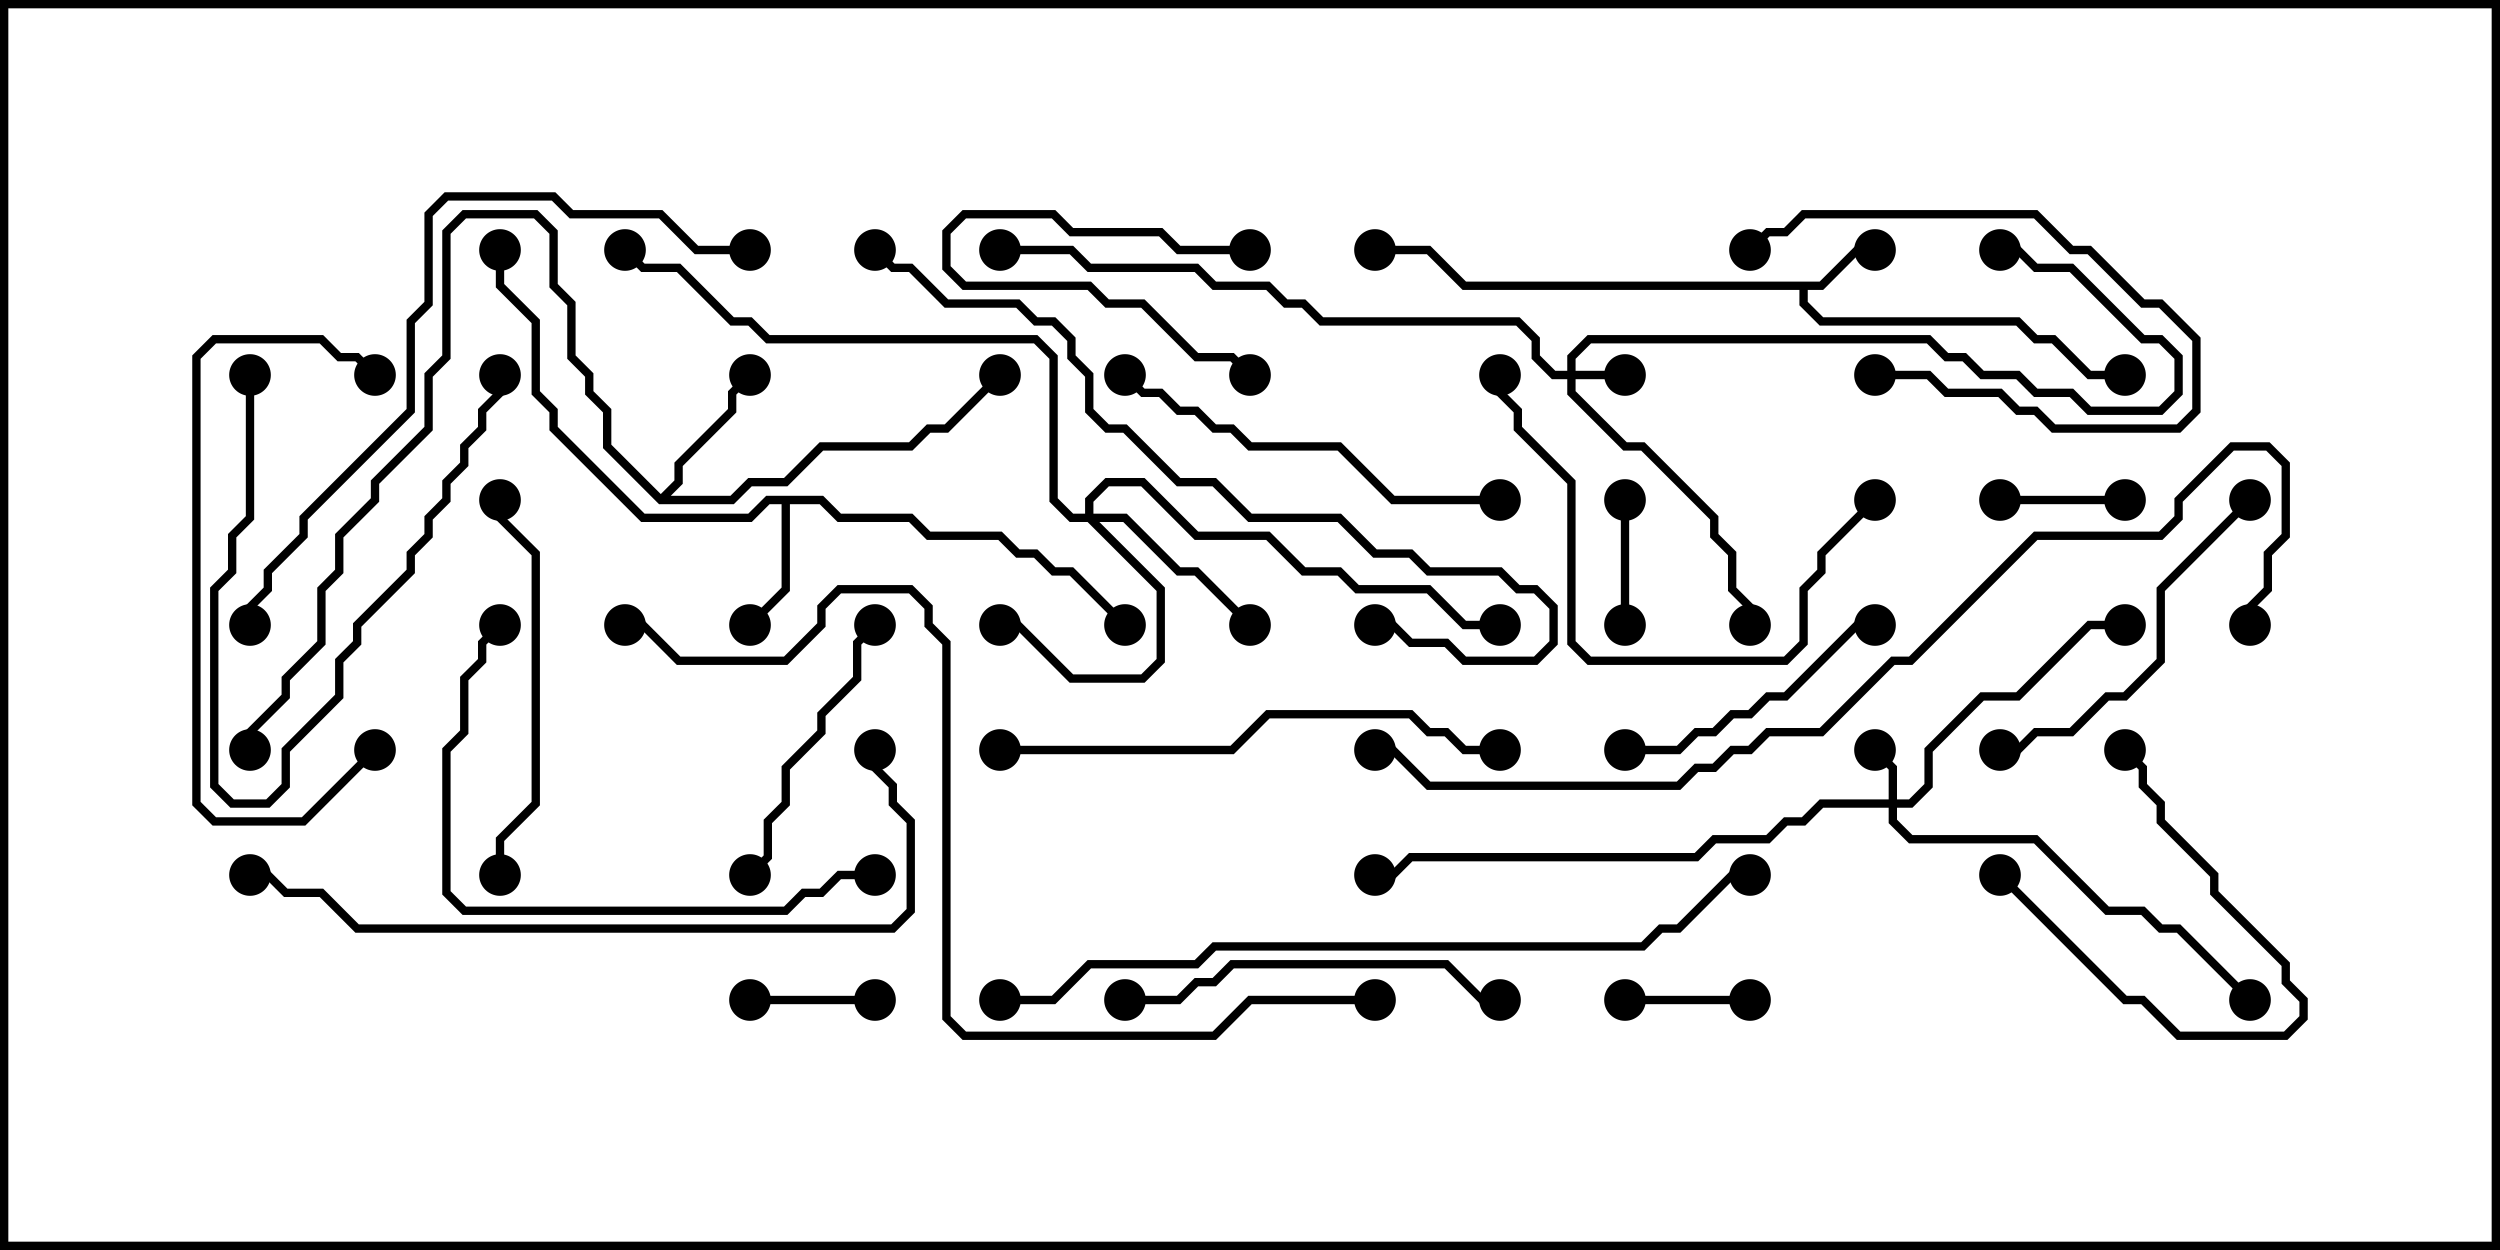 <svg version="1.1" width="30" height="15" xmlns="http://www.w3.org/2000/svg"><path d="M21.836,3.379L22.265,2.95L22.5,2.95L22.5,3.05L22.306,3.05L21.878,3.479L21.693,3.479L21.693,3.622L21.878,3.807L24.235,3.807L24.449,4.021L24.664,4.021L25.092,4.45L25.5,4.45L25.5,4.55L25.051,4.55L24.622,4.121L24.408,4.121L24.194,3.907L21.836,3.907L21.593,3.664L21.593,3.479L17.551,3.479L17.122,3.05L16.5,3.05L16.5,2.95L17.164,2.95L17.592,3.379z" stroke="none"/><path d="M9.878,5.95L10.092,6.164L10.949,6.164L11.164,6.379L12.021,6.379L12.235,6.593L12.449,6.593L12.664,6.807L12.878,6.807L13.535,7.465L13.465,7.535L12.836,6.907L12.622,6.907L12.408,6.693L12.194,6.693L11.979,6.479L11.122,6.479L10.908,6.264L10.051,6.264L9.836,6.05L9.479,6.05L9.479,7.092L9.035,7.535L8.965,7.465L9.379,7.051L9.379,6.05L9.235,6.05L9.021,6.264L7.694,6.264L6.593,5.164L6.593,4.949L6.379,4.735L6.379,3.878L5.95,3.449L5.95,3L6.05,3L6.05,3.408L6.479,3.836L6.479,4.694L6.693,4.908L6.693,5.122L7.735,6.164L8.979,6.164L9.194,5.95z" stroke="none"/><path d="M7.929,5.929L8.093,5.765L8.093,5.551L8.736,4.908L8.736,4.694L8.965,4.465L9.035,4.535L8.836,4.735L8.836,4.949L8.193,5.592L8.193,5.806L8.049,5.95L8.765,5.95L8.979,5.736L9.408,5.736L9.836,5.307L10.908,5.307L11.122,5.093L11.336,5.093L11.965,4.465L12.035,4.535L11.378,5.193L11.164,5.193L10.949,5.407L9.878,5.407L9.449,5.836L9.021,5.836L8.806,6.05L7.908,6.05L7.236,5.378L7.236,4.949L7.021,4.735L7.021,4.521L6.807,4.306L6.807,3.664L6.593,3.449L6.593,2.806L6.408,2.621L5.592,2.621L5.407,2.806L5.407,4.306L5.193,4.521L5.193,5.164L4.55,5.806L4.55,6.021L4.121,6.449L4.121,6.878L3.907,7.092L3.907,7.735L3.479,8.164L3.479,8.378L3.05,8.806L3.05,9L2.95,9L2.95,8.765L3.379,8.336L3.379,8.122L3.807,7.694L3.807,7.051L4.021,6.836L4.021,6.408L4.45,5.979L4.45,5.765L5.093,5.122L5.093,4.479L5.307,4.265L5.307,2.765L5.551,2.521L6.449,2.521L6.693,2.765L6.693,3.408L6.907,3.622L6.907,4.265L7.121,4.479L7.121,4.694L7.336,4.908L7.336,5.336z" stroke="none"/><path d="M18.807,4.45L18.807,4.265L19.051,4.021L23.164,4.021L23.378,4.236L23.592,4.236L23.806,4.45L24.235,4.45L24.449,4.664L24.878,4.664L25.092,4.879L25.908,4.879L26.093,4.694L26.093,4.306L25.908,4.121L25.694,4.121L24.836,3.264L24.408,3.264L24.194,3.05L24,3.05L24,2.95L24.235,2.95L24.449,3.164L24.878,3.164L25.735,4.021L25.949,4.021L26.193,4.265L26.193,4.735L25.949,4.979L25.051,4.979L24.836,4.764L24.408,4.764L24.194,4.55L23.765,4.55L23.551,4.336L23.336,4.336L23.122,4.121L19.092,4.121L18.907,4.306L18.907,4.45L19.5,4.45L19.5,4.55L18.907,4.55L18.907,4.694L19.521,5.307L19.735,5.307L20.621,6.194L20.621,6.408L20.836,6.622L20.836,7.051L21.05,7.265L21.05,7.5L20.95,7.5L20.95,7.306L20.736,7.092L20.736,6.664L20.521,6.449L20.521,6.235L19.694,5.407L19.479,5.407L18.807,4.735L18.807,4.55L18.622,4.55L18.379,4.306L18.379,4.092L18.194,3.907L15.836,3.907L15.622,3.693L15.408,3.693L15.194,3.479L14.551,3.479L14.336,3.264L13.051,3.264L12.836,3.05L12,3.05L12,2.95L12.878,2.95L13.092,3.164L14.378,3.164L14.592,3.379L15.235,3.379L15.449,3.593L15.664,3.593L15.878,3.807L18.235,3.807L18.479,4.051L18.479,4.265L18.664,4.45z" stroke="none"/><path d="M22.664,9.593L22.664,9.235L22.465,9.035L22.535,8.965L22.764,9.194L22.764,9.593L22.908,9.593L23.093,9.408L23.093,8.979L23.765,8.307L24.194,8.307L25.051,7.45L25.5,7.45L25.5,7.55L25.092,7.55L24.235,8.407L23.806,8.407L23.193,9.021L23.193,9.449L22.949,9.693L22.764,9.693L22.764,9.836L22.949,10.021L24.449,10.021L25.306,10.879L25.735,10.879L25.949,11.093L26.164,11.093L27.035,11.965L26.965,12.035L26.122,11.193L25.908,11.193L25.694,10.979L25.265,10.979L24.408,10.121L22.908,10.121L22.664,9.878L22.664,9.693L21.878,9.693L21.664,9.907L21.449,9.907L21.235,10.121L20.592,10.121L20.378,10.336L16.949,10.336L16.735,10.55L16.5,10.55L16.5,10.45L16.694,10.45L16.908,10.236L20.336,10.236L20.551,10.021L21.194,10.021L21.408,9.807L21.622,9.807L21.836,9.593z" stroke="none"/><path d="M13.021,6.164L13.021,5.979L13.265,5.736L13.735,5.736L14.378,6.379L15.235,6.379L15.664,6.807L16.092,6.807L16.306,7.021L17.164,7.021L17.592,7.45L18,7.45L18,7.55L17.551,7.55L17.122,7.121L16.265,7.121L16.051,6.907L15.622,6.907L15.194,6.479L14.336,6.479L13.694,5.836L13.306,5.836L13.121,6.021L13.121,6.164L13.521,6.164L14.164,6.807L14.378,6.807L15.035,7.465L14.965,7.535L14.336,6.907L14.122,6.907L13.479,6.264L13.192,6.264L13.979,7.051L13.979,7.949L13.735,8.193L12.836,8.193L12.194,7.55L12,7.55L12,7.45L12.235,7.45L12.878,8.093L13.694,8.093L13.879,7.908L13.879,7.092L13.051,6.264L12.836,6.264L12.593,6.021L12.593,4.306L12.408,4.121L9.194,4.121L8.979,3.907L8.765,3.907L8.122,3.264L7.694,3.264L7.465,3.035L7.535,2.965L7.735,3.164L8.164,3.164L8.806,3.807L9.021,3.807L9.235,4.021L12.449,4.021L12.693,4.265L12.693,5.979L12.878,6.164z" stroke="none"/><path d="M15,2.95L15,3.05L14.122,3.05L13.908,2.836L12.836,2.836L12.622,2.621L11.592,2.621L11.407,2.806L11.407,3.194L11.592,3.379L13.092,3.379L13.306,3.593L13.735,3.593L14.378,4.236L14.806,4.236L15.035,4.465L14.965,4.535L14.765,4.336L14.336,4.336L13.694,3.693L13.265,3.693L13.051,3.479L11.551,3.479L11.307,3.235L11.307,2.765L11.551,2.521L12.664,2.521L12.878,2.736L13.949,2.736L14.164,2.95z" stroke="none"/><path d="M25.5,5.95L25.5,6.05L24,6.05L24,5.95z" stroke="none"/><path d="M19.55,7.5L19.45,7.5L19.45,6L19.55,6z" stroke="none"/><path d="M9,12.05L9,11.95L10.5,11.95L10.5,12.05z" stroke="none"/><path d="M19.5,12.05L19.5,11.95L21,11.95L21,12.05z" stroke="none"/><path d="M22.5,4.55L22.5,4.45L23.164,4.45L23.378,4.664L24.021,4.664L24.235,4.879L24.449,4.879L24.664,5.093L26.122,5.093L26.307,4.908L26.307,4.092L25.908,3.693L25.694,3.693L25.051,3.05L24.836,3.05L24.408,2.621L21.664,2.621L21.449,2.836L21.235,2.836L21.035,3.035L20.965,2.965L21.194,2.736L21.408,2.736L21.622,2.521L24.449,2.521L24.878,2.95L25.092,2.95L25.735,3.593L25.949,3.593L26.407,4.051L26.407,4.949L26.164,5.193L24.622,5.193L24.408,4.979L24.194,4.979L23.979,4.764L23.336,4.764L23.122,4.55z" stroke="none"/><path d="M23.965,10.535L24.035,10.465L25.521,11.95L25.735,11.95L26.164,12.379L27.408,12.379L27.593,12.194L27.593,12.021L27.379,11.806L27.379,11.592L26.521,10.735L26.521,10.521L25.879,9.878L25.879,9.664L25.664,9.449L25.664,9.235L25.465,9.035L25.535,8.965L25.764,9.194L25.764,9.408L25.979,9.622L25.979,9.836L26.621,10.479L26.621,10.694L27.479,11.551L27.479,11.765L27.693,11.979L27.693,12.235L27.449,12.479L26.122,12.479L25.694,12.05L25.479,12.05z" stroke="none"/><path d="M2.95,4.5L3.05,4.5L3.05,6.235L2.836,6.449L2.836,6.878L2.621,7.092L2.621,9.408L2.806,9.593L3.194,9.593L3.379,9.408L3.379,8.979L4.021,8.336L4.021,7.908L4.236,7.694L4.236,7.479L4.879,6.836L4.879,6.622L5.093,6.408L5.093,6.194L5.307,5.979L5.307,5.765L5.521,5.551L5.521,5.336L5.736,5.122L5.736,4.908L5.95,4.694L5.95,4.5L6.05,4.5L6.05,4.735L5.836,4.949L5.836,5.164L5.621,5.378L5.621,5.592L5.407,5.806L5.407,6.021L5.193,6.235L5.193,6.449L4.979,6.664L4.979,6.878L4.336,7.521L4.336,7.735L4.121,7.949L4.121,8.378L3.479,9.021L3.479,9.449L3.235,9.693L2.765,9.693L2.521,9.449L2.521,7.051L2.736,6.836L2.736,6.408L2.95,6.194z" stroke="none"/><path d="M10.465,7.465L10.535,7.535L10.336,7.735L10.336,8.164L9.907,8.592L9.907,8.806L9.479,9.235L9.479,9.664L9.264,9.878L9.264,10.306L9.035,10.535L8.965,10.465L9.164,10.265L9.164,9.836L9.379,9.622L9.379,9.194L9.807,8.765L9.807,8.551L10.236,8.122L10.236,7.694z" stroke="none"/><path d="M19.5,9.05L19.5,8.95L20.122,8.95L20.336,8.736L20.551,8.736L20.765,8.521L20.979,8.521L21.194,8.307L21.408,8.307L22.265,7.45L22.5,7.45L22.5,7.55L22.306,7.55L21.449,8.407L21.235,8.407L21.021,8.621L20.806,8.621L20.592,8.836L20.378,8.836L20.164,9.05z" stroke="none"/><path d="M26.965,5.965L27.035,6.035L25.979,7.092L25.979,7.949L25.521,8.407L25.306,8.407L24.878,8.836L24.449,8.836L24.235,9.05L24,9.05L24,8.95L24.194,8.95L24.408,8.736L24.836,8.736L25.265,8.307L25.479,8.307L25.879,7.908L25.879,7.051z" stroke="none"/><path d="M4.465,8.965L4.535,9.035L3.664,9.907L2.551,9.907L2.307,9.664L2.307,4.265L2.551,4.021L3.878,4.021L4.092,4.236L4.306,4.236L4.535,4.465L4.465,4.535L4.265,4.336L4.051,4.336L3.836,4.121L2.592,4.121L2.407,4.306L2.407,9.622L2.592,9.807L3.622,9.807z" stroke="none"/><path d="M13.5,12.05L13.5,11.95L14.122,11.95L14.336,11.736L14.551,11.736L14.765,11.521L17.378,11.521L17.806,11.95L18,11.95L18,12.05L17.765,12.05L17.336,11.621L14.806,11.621L14.592,11.836L14.378,11.836L14.164,12.05z" stroke="none"/><path d="M6.05,10.5L5.95,10.5L5.95,10.051L6.379,9.622L6.379,6.664L5.95,6.235L5.95,6L6.05,6L6.05,6.194L6.479,6.622L6.479,9.664L6.05,10.092z" stroke="none"/><path d="M18,5.95L18,6.05L16.694,6.05L16.051,5.407L14.979,5.407L14.765,5.193L14.551,5.193L14.336,4.979L14.122,4.979L13.908,4.764L13.694,4.764L13.465,4.535L13.535,4.465L13.735,4.664L13.949,4.664L14.164,4.879L14.378,4.879L14.592,5.093L14.806,5.093L15.021,5.307L16.092,5.307L16.735,5.95z" stroke="none"/><path d="M22.465,5.965L22.535,6.035L21.907,6.664L21.907,6.878L21.693,7.092L21.693,7.735L21.449,7.979L19.051,7.979L18.807,7.735L18.807,5.806L18.164,5.164L18.164,4.949L17.95,4.735L17.95,4.5L18.05,4.5L18.05,4.694L18.264,4.908L18.264,5.122L18.907,5.765L18.907,7.694L19.092,7.879L21.408,7.879L21.593,7.694L21.593,7.051L21.807,6.836L21.807,6.622z" stroke="none"/><path d="M10.5,10.45L10.5,10.55L10.092,10.55L9.878,10.764L9.664,10.764L9.449,10.979L5.551,10.979L5.307,10.735L5.307,8.979L5.521,8.765L5.521,8.122L5.736,7.908L5.736,7.694L5.965,7.465L6.035,7.535L5.836,7.735L5.836,7.949L5.621,8.164L5.621,8.806L5.407,9.021L5.407,10.694L5.592,10.879L9.408,10.879L9.622,10.664L9.836,10.664L10.051,10.45z" stroke="none"/><path d="M12,9.05L12,8.95L14.765,8.95L15.194,8.521L16.949,8.521L17.164,8.736L17.378,8.736L17.592,8.95L18,8.95L18,9.05L17.551,9.05L17.336,8.836L17.122,8.836L16.908,8.621L15.235,8.621L14.806,9.05z" stroke="none"/><path d="M9,2.95L9,3.05L8.336,3.05L7.908,2.621L6.836,2.621L6.622,2.407L5.378,2.407L5.193,2.592L5.193,3.664L4.979,3.878L4.979,4.949L3.693,6.235L3.693,6.449L3.264,6.878L3.264,7.092L3.05,7.306L3.05,7.5L2.95,7.5L2.95,7.265L3.164,7.051L3.164,6.836L3.593,6.408L3.593,6.194L4.879,4.908L4.879,3.836L5.093,3.622L5.093,2.551L5.336,2.307L6.664,2.307L6.878,2.521L7.949,2.521L8.378,2.95z" stroke="none"/><path d="M16.5,7.55L16.5,7.45L16.735,7.45L16.949,7.664L17.378,7.664L17.592,7.879L18.408,7.879L18.593,7.694L18.593,7.306L18.408,7.121L18.194,7.121L17.979,6.907L17.122,6.907L16.908,6.693L16.479,6.693L16.051,6.264L14.979,6.264L14.551,5.836L14.122,5.836L13.479,5.193L13.265,5.193L13.021,4.949L13.021,4.521L12.807,4.306L12.807,4.092L12.622,3.907L12.408,3.907L12.194,3.693L11.336,3.693L10.908,3.264L10.694,3.264L10.465,3.035L10.535,2.965L10.735,3.164L10.949,3.164L11.378,3.593L12.235,3.593L12.449,3.807L12.664,3.807L12.907,4.051L12.907,4.265L13.121,4.479L13.121,4.908L13.306,5.093L13.521,5.093L14.164,5.736L14.592,5.736L15.021,6.164L16.092,6.164L16.521,6.593L16.949,6.593L17.164,6.807L18.021,6.807L18.235,7.021L18.449,7.021L18.693,7.265L18.693,7.735L18.449,7.979L17.551,7.979L17.336,7.764L16.908,7.764L16.694,7.55z" stroke="none"/><path d="M3,10.55L3,10.45L3.235,10.45L3.449,10.664L3.878,10.664L4.306,11.093L10.694,11.093L10.879,10.908L10.879,9.878L10.664,9.664L10.664,9.449L10.45,9.235L10.45,9L10.55,9L10.55,9.194L10.764,9.408L10.764,9.622L10.979,9.836L10.979,10.949L10.735,11.193L4.265,11.193L3.836,10.764L3.408,10.764L3.194,10.55z" stroke="none"/><path d="M12,12.05L12,11.95L12.622,11.95L13.051,11.521L14.336,11.521L14.551,11.307L19.694,11.307L19.908,11.093L20.122,11.093L20.765,10.45L21,10.45L21,10.55L20.806,10.55L20.164,11.193L19.949,11.193L19.735,11.407L14.592,11.407L14.378,11.621L13.092,11.621L12.664,12.05z" stroke="none"/><path d="M16.5,11.95L16.5,12.05L15.021,12.05L14.592,12.479L11.551,12.479L11.307,12.235L11.307,7.735L11.093,7.521L11.093,7.306L10.908,7.121L10.092,7.121L9.907,7.306L9.907,7.521L9.449,7.979L8.122,7.979L7.694,7.55L7.5,7.55L7.5,7.45L7.735,7.45L8.164,7.879L9.408,7.879L9.807,7.479L9.807,7.265L10.051,7.021L10.949,7.021L11.193,7.265L11.193,7.479L11.407,7.694L11.407,12.194L11.592,12.379L14.551,12.379L14.979,11.95z" stroke="none"/><path d="M27.05,7.5L26.95,7.5L26.95,7.265L27.164,7.051L27.164,6.622L27.379,6.408L27.379,5.592L27.194,5.407L26.806,5.407L26.193,6.021L26.193,6.235L25.949,6.479L24.449,6.479L22.949,7.979L22.735,7.979L21.878,8.836L21.235,8.836L21.021,9.05L20.806,9.05L20.592,9.264L20.378,9.264L20.164,9.479L17.122,9.479L16.694,9.05L16.5,9.05L16.5,8.95L16.735,8.95L17.164,9.379L20.122,9.379L20.336,9.164L20.551,9.164L20.765,8.95L20.979,8.95L21.194,8.736L21.836,8.736L22.694,7.879L22.908,7.879L24.408,6.379L25.908,6.379L26.093,6.194L26.093,5.979L26.765,5.307L27.235,5.307L27.479,5.551L27.479,6.449L27.264,6.664L27.264,7.092L27.05,7.306z" stroke="none"/><circle cx="22.5" cy="3" r="0.25" stroke-width="0" fill="#000" /><circle cx="25.5" cy="4.5" r="0.25" stroke-width="0" fill="#000" /><circle cx="16.5" cy="3" r="0.25" stroke-width="0" fill="#000" /><circle cx="9" cy="7.5" r="0.25" stroke-width="0" fill="#000" /><circle cx="13.5" cy="7.5" r="0.25" stroke-width="0" fill="#000" /><circle cx="6" cy="3" r="0.25" stroke-width="0" fill="#000" /><circle cx="9" cy="4.5" r="0.25" stroke-width="0" fill="#000" /><circle cx="12" cy="4.5" r="0.25" stroke-width="0" fill="#000" /><circle cx="3" cy="9" r="0.25" stroke-width="0" fill="#000" /><circle cx="19.5" cy="4.5" r="0.25" stroke-width="0" fill="#000" /><circle cx="21" cy="7.5" r="0.25" stroke-width="0" fill="#000" /><circle cx="24" cy="3" r="0.25" stroke-width="0" fill="#000" /><circle cx="12" cy="3" r="0.25" stroke-width="0" fill="#000" /><circle cx="22.5" cy="9" r="0.25" stroke-width="0" fill="#000" /><circle cx="25.5" cy="7.5" r="0.25" stroke-width="0" fill="#000" /><circle cx="27" cy="12" r="0.25" stroke-width="0" fill="#000" /><circle cx="16.5" cy="10.5" r="0.25" stroke-width="0" fill="#000" /><circle cx="12" cy="7.5" r="0.25" stroke-width="0" fill="#000" /><circle cx="15" cy="7.5" r="0.25" stroke-width="0" fill="#000" /><circle cx="18" cy="7.5" r="0.25" stroke-width="0" fill="#000" /><circle cx="7.5" cy="3" r="0.25" stroke-width="0" fill="#000" /><circle cx="15" cy="3" r="0.25" stroke-width="0" fill="#000" /><circle cx="15" cy="4.5" r="0.25" stroke-width="0" fill="#000" /><circle cx="25.5" cy="6" r="0.25" stroke-width="0" fill="#000" /><circle cx="24" cy="6" r="0.25" stroke-width="0" fill="#000" /><circle cx="19.5" cy="7.5" r="0.25" stroke-width="0" fill="#000" /><circle cx="19.5" cy="6" r="0.25" stroke-width="0" fill="#000" /><circle cx="9" cy="12" r="0.25" stroke-width="0" fill="#000" /><circle cx="10.5" cy="12" r="0.25" stroke-width="0" fill="#000" /><circle cx="19.5" cy="12" r="0.25" stroke-width="0" fill="#000" /><circle cx="21" cy="12" r="0.25" stroke-width="0" fill="#000" /><circle cx="22.5" cy="4.5" r="0.25" stroke-width="0" fill="#000" /><circle cx="21" cy="3" r="0.25" stroke-width="0" fill="#000" /><circle cx="24" cy="10.5" r="0.25" stroke-width="0" fill="#000" /><circle cx="25.5" cy="9" r="0.25" stroke-width="0" fill="#000" /><circle cx="3" cy="4.5" r="0.25" stroke-width="0" fill="#000" /><circle cx="6" cy="4.5" r="0.25" stroke-width="0" fill="#000" /><circle cx="10.5" cy="7.5" r="0.25" stroke-width="0" fill="#000" /><circle cx="9" cy="10.5" r="0.25" stroke-width="0" fill="#000" /><circle cx="19.5" cy="9" r="0.25" stroke-width="0" fill="#000" /><circle cx="22.5" cy="7.5" r="0.25" stroke-width="0" fill="#000" /><circle cx="27" cy="6" r="0.25" stroke-width="0" fill="#000" /><circle cx="24" cy="9" r="0.25" stroke-width="0" fill="#000" /><circle cx="4.5" cy="9" r="0.25" stroke-width="0" fill="#000" /><circle cx="4.5" cy="4.5" r="0.25" stroke-width="0" fill="#000" /><circle cx="13.5" cy="12" r="0.25" stroke-width="0" fill="#000" /><circle cx="18" cy="12" r="0.25" stroke-width="0" fill="#000" /><circle cx="6" cy="10.5" r="0.25" stroke-width="0" fill="#000" /><circle cx="6" cy="6" r="0.25" stroke-width="0" fill="#000" /><circle cx="18" cy="6" r="0.25" stroke-width="0" fill="#000" /><circle cx="13.5" cy="4.5" r="0.25" stroke-width="0" fill="#000" /><circle cx="22.5" cy="6" r="0.25" stroke-width="0" fill="#000" /><circle cx="18" cy="4.5" r="0.25" stroke-width="0" fill="#000" /><circle cx="10.5" cy="10.5" r="0.25" stroke-width="0" fill="#000" /><circle cx="6" cy="7.5" r="0.25" stroke-width="0" fill="#000" /><circle cx="12" cy="9" r="0.25" stroke-width="0" fill="#000" /><circle cx="18" cy="9" r="0.25" stroke-width="0" fill="#000" /><circle cx="9" cy="3" r="0.25" stroke-width="0" fill="#000" /><circle cx="3" cy="7.5" r="0.25" stroke-width="0" fill="#000" /><circle cx="16.5" cy="7.5" r="0.25" stroke-width="0" fill="#000" /><circle cx="10.5" cy="3" r="0.25" stroke-width="0" fill="#000" /><circle cx="3" cy="10.5" r="0.25" stroke-width="0" fill="#000" /><circle cx="10.5" cy="9" r="0.25" stroke-width="0" fill="#000" /><circle cx="12" cy="12" r="0.25" stroke-width="0" fill="#000" /><circle cx="21" cy="10.5" r="0.25" stroke-width="0" fill="#000" /><circle cx="16.5" cy="12" r="0.25" stroke-width="0" fill="#000" /><circle cx="7.5" cy="7.5" r="0.25" stroke-width="0" fill="#000" /><circle cx="27" cy="7.5" r="0.25" stroke-width="0" fill="#000" /><circle cx="16.5" cy="9" r="0.25" stroke-width="0" fill="#000" /><rect x="0" y="0" width="30" height="15" stroke-width="0.2" stroke="#000" fill="none" /></svg>